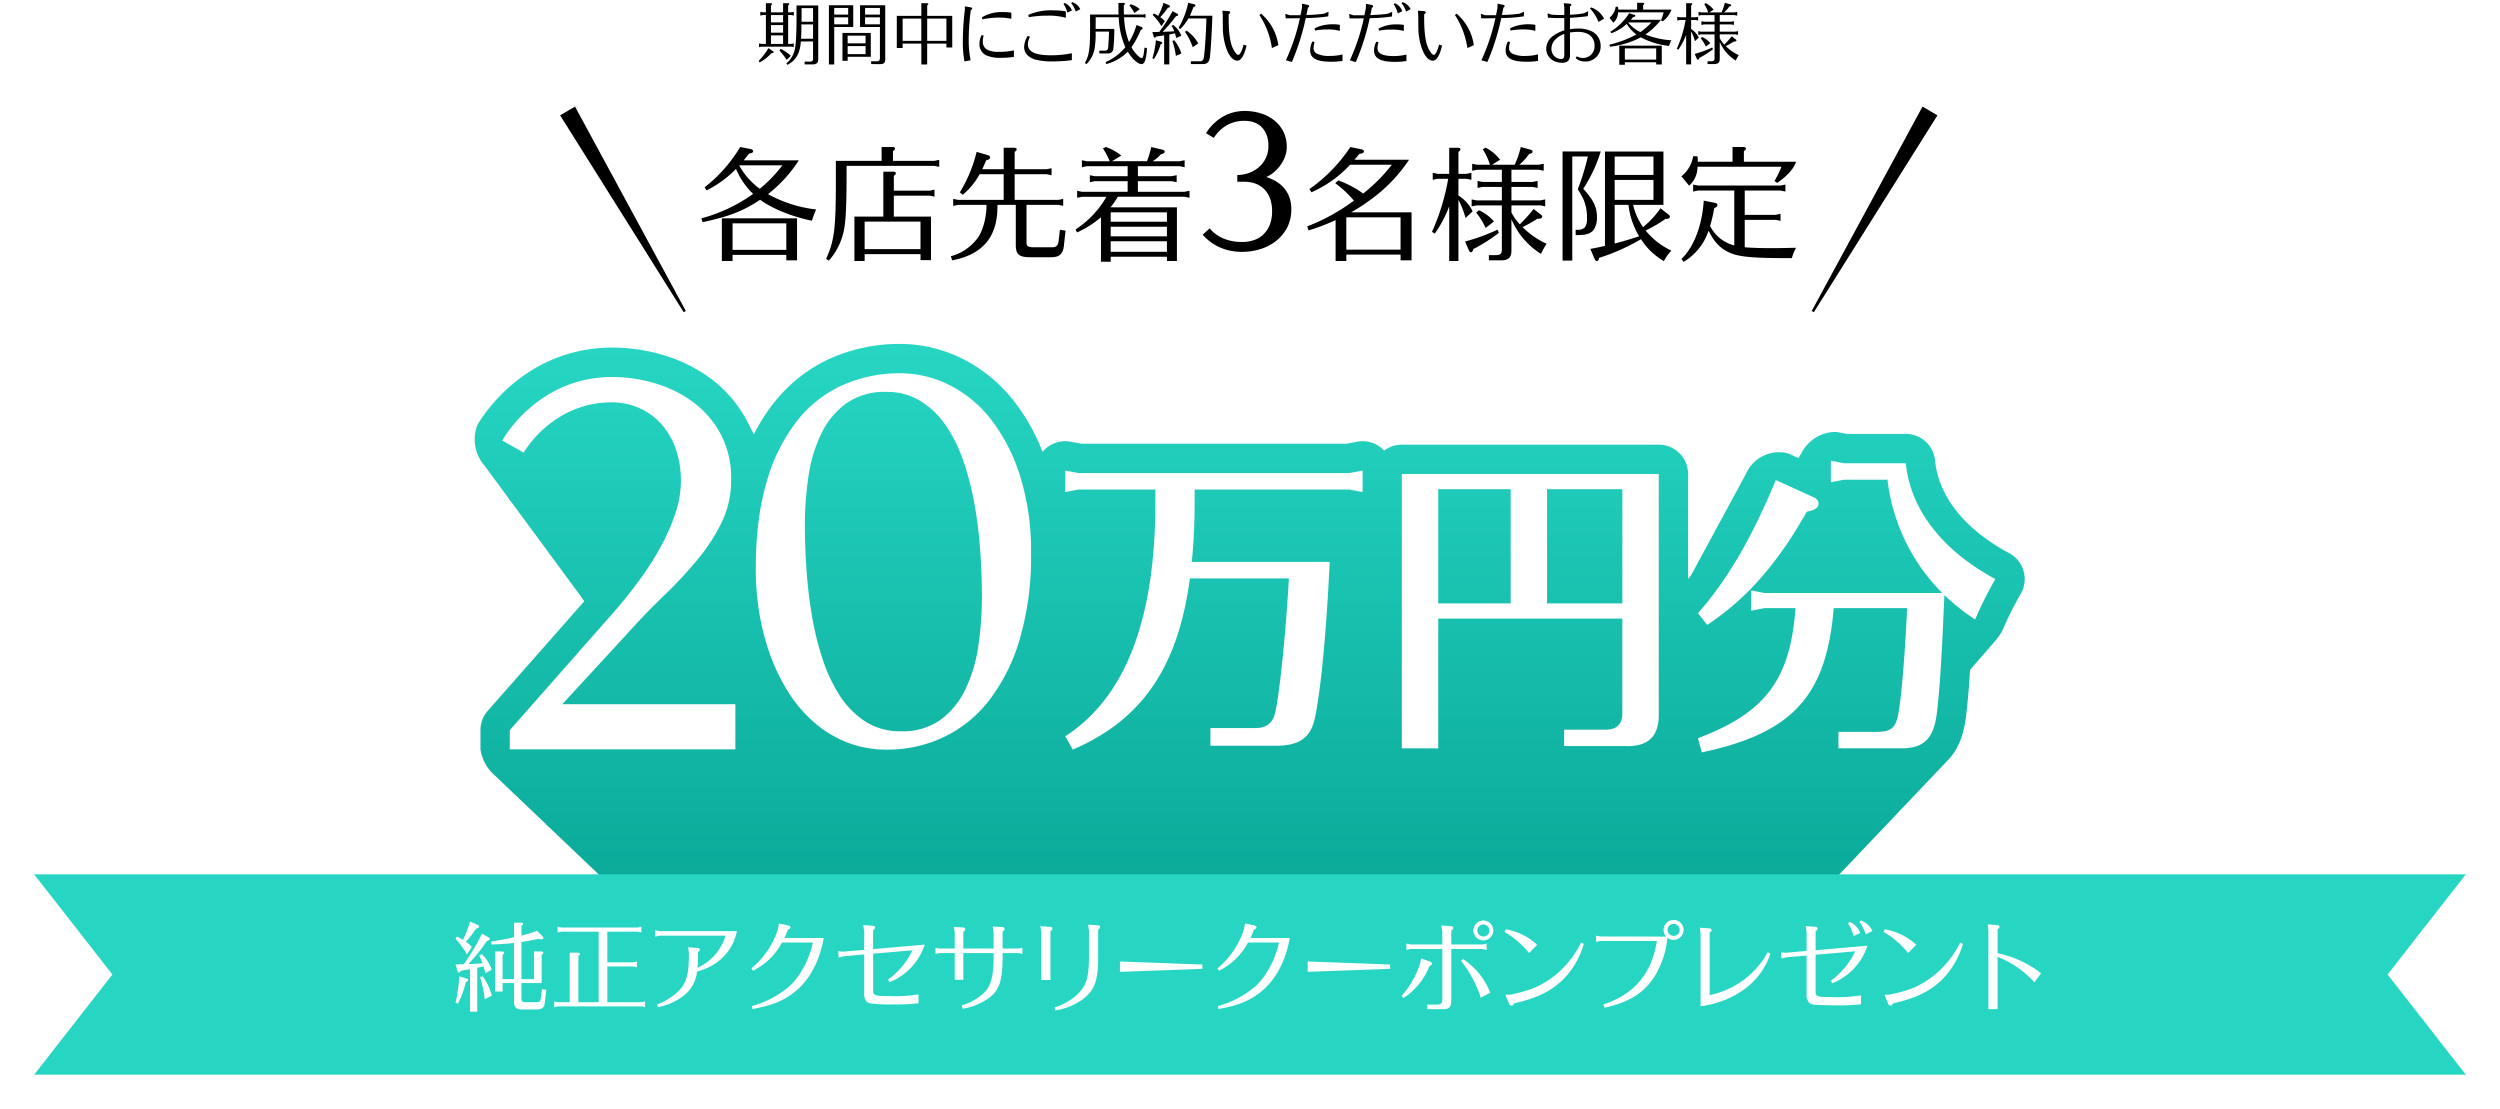 <svg xmlns="http://www.w3.org/2000/svg" xmlns:xlink="http://www.w3.org/1999/xlink" width="658.58" height="292.108" viewBox="0 0 658.58 292.108">
  <defs>
    <linearGradient id="linear-gradient" x1="0.5" x2="0.5" y2="1" gradientUnits="objectBoundingBox">
      <stop offset="0" stop-color="#26d6c3"/>
      <stop offset="1" stop-color="#07a393"/>
    </linearGradient>
    <filter id="パス_103" x="0" y="221.334" width="658.58" height="70.774" filterUnits="userSpaceOnUse">
      <feOffset dy="3" input="SourceAlpha"/>
      <feGaussianBlur stdDeviation="3" result="blur"/>
      <feFlood flood-opacity="0.161"/>
      <feComposite operator="in" in2="blur"/>
      <feComposite in="SourceGraphic"/>
    </filter>
  </defs>
  <g id="sec01-01" transform="translate(8.676 0.564)">
    <g id="_20万円分" data-name="20万円分" transform="translate(115.882 90.037)">
      <path id="パス_77" data-name="パス 77" d="M520.435,302.61a2002.625,2002.625,0,0,1,1.858-1.956,1444.33,1444.33,0,0,1,1.857-1.954,12.757,12.757,0,0,0,.93-.98,12.513,12.513,0,0,0,.926-.975,12.775,12.775,0,0,0,.931-.979,12.566,12.566,0,0,0,.927-.977,933.145,933.145,0,0,0,1.858-1.956,12.588,12.588,0,0,0,.928-.977,12.817,12.817,0,0,0,.929-.977,1868.465,1868.465,0,0,1,1.858-1.956,12.836,12.836,0,0,0,.928-.978,13,13,0,0,0,.926-.974,13.206,13.206,0,0,0,.932-.982,12.905,12.905,0,0,0,.926-.976,5706.608,5706.608,0,0,1,2.785-2.932,6037.149,6037.149,0,0,0,1.855-1.953,13.317,13.317,0,0,0,.933-.982,1134.7,1134.7,0,0,1,1.855-1.952,13.461,13.461,0,0,0,.928-.977,13.266,13.266,0,0,0,.931-.98c.323-.309.633-.634.926-.975a13.33,13.33,0,0,0,.929-.978q.486-.464.927-.975a2450.44,2450.44,0,0,1,1.859-1.957q.488-.466.93-.98c.324-.309.633-.635.926-.975q.488-.465.93-.978.487-.464.928-.977.489-.466.931-.98c.325-.31.635-.636.928-.977q.487-.465.926-.975.489-.468.931-.98c.323-.309.633-.635.925-.974q.488-.467.93-.979c.325-.311.636-.638.93-.978q.488-.466.927-.976.488-.468.93-.979.487-.466.926-.975.488-.467.93-.979.488-.466.928-.977c.326-.311.636-.638.929-.977q.489-.468.929-.978.488-.467.928-.976c.326-.313.637-.64.93-.98q.49-.469.93-.979c2.823-2.711,4.513-6.591,5.16-11.839.414-3.4.751-7.266,1.07-12.3a46.032,46.032,0,0,1,1.679-1.974,3060.789,3060.789,0,0,1,1.985-2.279,6757.574,6757.574,0,0,1,1.988-2.282,22.551,22.551,0,0,0,2.763-3.647,89.33,89.33,0,0,1,4.968-9.941l.065-.119a7.73,7.73,0,0,0-3.124-10.539c-11.684-6.259-18.624-14.935-19.541-24.432a7.729,7.729,0,0,0-7.694-6.987H544.375l-2.783-.531a10.217,10.217,0,0,0-9.275,5.742,7.647,7.647,0,0,0-.7,1.164l-2.757-1.259a9.51,9.51,0,0,0-11.058,5.365,2890.868,2890.868,0,0,0-1.443,2.666,32496.651,32496.651,0,0,1-1.442,2.665,5907.166,5907.166,0,0,1-1.442,2.663,3193.036,3193.036,0,0,1-1.442,2.663,3493.583,3493.583,0,0,1-1.442,2.664,8259.182,8259.182,0,0,1-1.443,2.666,6866.486,6866.486,0,0,1-1.443,2.664,7437.068,7437.068,0,0,0-1.442,2.664,8238.216,8238.216,0,0,0-1.441,2.664,2807.679,2807.679,0,0,0-1.44,2.66q-.419.562-.843,1.112V174.045a7.73,7.73,0,0,0-7.73-7.73H427.13a7.694,7.694,0,0,0-4.663,1.565,7.729,7.729,0,0,0-7.122-2.345l-2.783.53h-69.88l-2.783-.53a7.732,7.732,0,0,0-7.41,2.675,52.737,52.737,0,0,0-7.316-13.073,40.18,40.18,0,0,0-13.633-11.377,36.813,36.813,0,0,0-16.675-3.985,44.755,44.755,0,0,0-17.783,3.6,39.656,39.656,0,0,0-15,11.451,46.942,46.942,0,0,0-5.647,8.775c-.154-.316-.342-.688-.554-1.076-.034-.062-.068-.123-.1-.181-.218-.452-.413-.834-.617-1.207-.034-.061-.068-.122-.1-.186-.169-.353-.377-.77-.619-1.21a33.242,33.242,0,0,0-9.49-10.92,40.01,40.01,0,0,0-12.482-6.136,47.407,47.407,0,0,0-13.331-1.949,40.321,40.321,0,0,0-19.913,5.187,44.465,44.465,0,0,0-15.6,15.1,10.542,10.542,0,0,0,1.851,10.817,20472.25,20472.25,0,0,0,2.043,2.772,27317.86,27317.86,0,0,0,2.043,2.773,4638.022,4638.022,0,0,1,2.043,2.772,7.7,7.7,0,0,0,1.022,1.387,241413.158,241413.158,0,0,1,2.043,2.772,24011.32,24011.32,0,0,0,2.043,2.772,4949.331,4949.331,0,0,1,2.044,2.774,3598.825,3598.825,0,0,1,2.043,2.772,11426.87,11426.87,0,0,0,2.042,2.771,2864.981,2864.981,0,0,1,2.043,2.772,6384.24,6384.24,0,0,0,2.043,2.772,23435.926,23435.926,0,0,0,2.044,2.773,10020.171,10020.171,0,0,0,2.043,2.772,7.766,7.766,0,0,0,.741,1.065l-25.42,28.846a7.729,7.729,0,0,0-1.931,5.111v5.058a11.438,11.438,0,0,0,3.937,7.019,4096.3,4096.3,0,0,1,2.021,1.926,2264.236,2264.236,0,0,1,2.023,1.928,7.85,7.85,0,0,0,1.011.963,4755.839,4755.839,0,0,1,2.021,1.927,4448.618,4448.618,0,0,1,3.034,2.891,4306.644,4306.644,0,0,1,3.033,2.89,7.811,7.811,0,0,0,1.011.964,1751.9,1751.9,0,0,0,2.023,1.927,5656.5,5656.5,0,0,1,3.035,2.893,4193.791,4193.791,0,0,1,2.02,1.924,7482.568,7482.568,0,0,0,3.033,2.891,16028.958,16028.958,0,0,0,3.036,2.894,11872.3,11872.3,0,0,1,2.02,1.925,3852.825,3852.825,0,0,1,2.024,1.929,3519.455,3519.455,0,0,1,2.021,1.925,12614.834,12614.834,0,0,0,3.033,2.891,47967.033,47967.033,0,0,0,3.033,2.89A185388.906,185388.906,0,0,1,229.8,293.1a136322.47,136322.47,0,0,1,3.033,2.89,3045.055,3045.055,0,0,0,3.033,2.891,4135.066,4135.066,0,0,0,3.033,2.89,7.726,7.726,0,0,0,1.011.964c.116.133.241.257.366.381H519.95c.162-.169.332-.33.485-.51" transform="translate(-182.396 -139.774)" fill="url(#linear-gradient)"/>
      <path id="パス_102" data-name="パス 102" d="M431.4,250.571h9.584V216.4h48.5v24.586c.084,3.25-1.416,4.75-4.667,4.667H474.155v4.334h16.251c6,.167,8.835-2.667,8.668-8.667V178.315H431.4Zm38.253-68.256H489.49V212.4H469.655Zm-28.669,0h19.085V212.4H440.986Zm97.1,5.917c2.167-.417,3.084-1,3.084-2.168,0-.75-.416-1.25-1.583-1.75l-9.668-4.417c-6.418,15.5-12.835,26.336-20.5,35.086l2.417,3.084c10.334-6.833,18.418-16,26.252-29.835m26.086-12.751H547.916l-3.5-.667v5.667l3.5-.667h11.418a50.5,50.5,0,0,0,14.418,29.836H526.914l-3.5-.666v5.334l3.5-.667h8.168v.249c-1.417,18.669-8,27.336-25.669,34l1,3.751c23.919-5.084,32.836-14.836,34.753-38H564.5c-.5,11.5-1.418,22.418-2.168,27-.667,4.416-1.833,5.5-5.5,5.584H546.416v4.333h16.418c6,.084,8.667-2.5,9.5-9.25.75-6.168,1.25-14.168,1.833-27.669l.167-3.417a58.269,58.269,0,0,0,8.084,6.417,97.9,97.9,0,0,1,5.334-10.668c-14-7.5-22.418-18.418-23.585-30.5m-217.944,2.583-3.5-.667v5.667l3.5-.667h20.252v3.833c-.084,30.67-8,51.005-23.752,61.172l2,3.5c18.252-7.834,27.752-21.752,30.836-45.087h26.086c-.834,14.667-2.417,30-3.584,35.253-.666,3-2.5,4.334-5.833,4.167H380.977V249.9h17.168c6.334,0,9.334-2.166,10.417-7.584,1.584-8,2.917-21.835,3.834-40.836H376.06c.5-5.167.75-9.918.75-15.252V182.4h40.753l3.5.667V177.4l-3.5.667Zm-22.877-13.907a32.37,32.37,0,0,0-11.008-9.223,29.015,29.015,0,0,0-13.2-3.161,36.9,36.9,0,0,0-14.727,2.975,31.871,31.871,0,0,0-12.087,9.26,46.16,46.16,0,0,0-8.145,16.029q-2.975,9.744-2.975,23.356a70.462,70.462,0,0,0,1,11.9,61.4,61.4,0,0,0,2.975,11.157,49.646,49.646,0,0,0,4.872,9.744,35.636,35.636,0,0,0,6.731,7.735,29.8,29.8,0,0,0,8.591,5.132,28.357,28.357,0,0,0,10.413,1.86,34.663,34.663,0,0,0,14.727-3.2,33.1,33.1,0,0,0,12.05-9.632,48.831,48.831,0,0,0,8.145-16.141,77.212,77.212,0,0,0,3.012-22.8,65.849,65.849,0,0,0-2.827-20.12,47.671,47.671,0,0,0-7.55-14.876m-3.5,59.356a39.2,39.2,0,0,1-3.347,11.38A21.629,21.629,0,0,1,309.959,243a17.1,17.1,0,0,1-10.525,3.087,16.84,16.84,0,0,1-9.3-2.53,22.73,22.73,0,0,1-6.731-6.768,41.015,41.015,0,0,1-4.612-9.781,77.92,77.92,0,0,1-2.827-11.566q-1-6.025-1.413-12.124t-.41-11.455a87.428,87.428,0,0,1,.93-12.83,38.591,38.591,0,0,1,3.347-11.268A21.227,21.227,0,0,1,285,159.733a17.545,17.545,0,0,1,10.636-3.049,16.691,16.691,0,0,1,8.925,2.38,22.371,22.371,0,0,1,6.657,6.4,38.474,38.474,0,0,1,4.649,9.372,75.352,75.352,0,0,1,2.938,11.343,115.644,115.644,0,0,1,1.525,12.273q.446,6.286.446,12.161a89.117,89.117,0,0,1-.93,12.905m-93.1-2.492q5.205-5.8,10.265-10.674a112.857,112.857,0,0,0,8.963-9.632A48.44,48.44,0,0,0,252.3,190.9a25.55,25.55,0,0,0,2.417-11.157,24.64,24.64,0,0,0-2.789-12.012,25.456,25.456,0,0,0-7.289-8.4,32.136,32.136,0,0,0-10.078-4.946,39.5,39.5,0,0,0-11.157-1.636,32.538,32.538,0,0,0-16.141,4.2A36.667,36.667,0,0,0,194.4,169.476l5.652,3.2a29.17,29.17,0,0,1,9.893-9.632,26.424,26.424,0,0,1,6.322-2.678,25.478,25.478,0,0,1,6.843-.93,17.8,17.8,0,0,1,7.55,1.562,17.268,17.268,0,0,1,5.8,4.314,19.292,19.292,0,0,1,3.719,6.545,25.551,25.551,0,0,1,1.3,8.331,26.975,26.975,0,0,1-1.451,8.48,53.3,53.3,0,0,1-3.868,8.813,78.232,78.232,0,0,1-5.578,8.74q-3.161,4.314-6.582,8.256l-27.6,31.314v5.058h59.43v-11.9H210.24Z" transform="translate(-186.667 -144.044)" fill="#fff"/>
    </g>
    <g id="帯" transform="translate(0 226.996)">
      <g transform="matrix(1, 0, 0, 1, -8.68, -227.56)" filter="url(#パス_103)">
        <path id="パス_103-2" data-name="パス 103" d="M643.08,405.165H2.5l20.614-26.387L2.5,352.391H643.08l-20.614,26.387Z" transform="translate(6.5 -125.06)" fill="#26d6c3"/>
      </g>
      <path id="パス_109" data-name="パス 109" d="M4.862,1.924h1.9V-9.646h.052l1.118-.26.234-.052.26-.052c.208.754.26.962.468,1.794l1.69-.936A9.751,9.751,0,0,0,7.9-13.26l-.6.416a14.759,14.759,0,0,1,.858,2.028l-3.718.208.026-.052a49.927,49.927,0,0,0,4.836-6.032c.546-.13.78-.312.78-.572a.384.384,0,0,0-.234-.338l-1.846-1.04a51.191,51.191,0,0,1-4.81,8.06,6.372,6.372,0,0,1-.78.026L1.04-10.53l.546,1.794A.439.439,0,0,0,1.95-8.4c.182,0,.312-.13.572-.494,1.456-.234,1.664-.26,2.34-.39ZM1.04-17.29a21.8,21.8,0,0,1,2.99,4.134l1.3-1.95a7.342,7.342,0,0,0-1.56-1.4,26.173,26.173,0,0,0,2.678-3.458c.52-.1.806-.312.806-.572,0-.156-.13-.286-.338-.39l-2.054-.91A28.148,28.148,0,0,1,2.99-17a8.336,8.336,0,0,0-1.612-.858Zm12.4,10.634v-6.422c.338-.234.416-.338.416-.52,0-.234-.182-.338-.546-.338h-1.82V-3.38h1.95V-5.616h3.016V-.7c0,1.4.6,2.054,2,2.028h4c1.378,0,1.976-.52,2.132-1.924l.364-3.25L23.816-4,23.5-1.534c-.1.728-.338.962-1.092.962H19.344c-.676-.026-.91-.234-.936-.936V-5.616h5.33v-7.462c.338-.234.416-.338.416-.494,0-.26-.182-.364-.546-.364h-1.9v7.28h-3.3v-9.776l.884-.156c1.326-.208,1.638-.26,3.536-.676a3.411,3.411,0,0,0,.806.13c.312,0,.546-.182.546-.416,0-.156-.052-.234-.338-.52l-1.326-1.3a42.426,42.426,0,0,1-4.108,1.248V-20.67c.338-.26.416-.338.416-.52,0-.234-.182-.338-.546-.338h-1.82v3.848c-2.5.546-3.718.754-6.006,1.118l.1.78c2.366-.078,3.562-.156,5.9-.39v9.516Zm-5.928-.52A29.963,29.963,0,0,1,8.736-1.352l1.872-.962a14.616,14.616,0,0,0-2.444-5.1ZM2.054-7.41A46.363,46.363,0,0,1,1.04-.442l.624.26A22.468,22.468,0,0,0,3.744-5.85c.416-.156.6-.338.6-.624,0-.156-.1-.26-.39-.338ZM41.028-19.162h7.93l1.04.208v-1.508l-1.04.208H28.964l-1.04-.208v1.508l1.04-.208H38.74V-.572H33.41V-12.766c.338-.234.416-.338.416-.494,0-.26-.182-.364-.546-.364H31.122V-.572H28.054L27.04-.78V.728L28.054.52H49.92l1.04.208V-.78l-1.04.208H41.028V-9.984h6.76l1.04.208v-1.508l-1.04.208h-6.76Zm23.894,5.408c.364-.286.494-.468.494-.676a.486.486,0,0,0-.494-.416L62.3-15.054l.208,1.508v1.43c-.078,4.42-.806,6.734-2.756,8.632A16.754,16.754,0,0,1,54.106.026l.234.7a15.687,15.687,0,0,0,6.76-2.99,9.193,9.193,0,0,0,3.562-6.4c5.564-1.43,9.438-5.33,10.5-10.634H54.782l-1.144-.234v1.664l1.144-.234H72.15a13.374,13.374,0,0,1-7.358,8.45c.078-.884.13-1.716.13-2.574ZM87.672-17.5c.286-.572.52-1.144.91-2.158.494-.234.676-.39.676-.676,0-.234-.182-.39-.572-.468l-2.444-.52-.26,1.482A22.167,22.167,0,0,1,78.988-9.49l.416.624A17.445,17.445,0,0,0,87.048-16.3h8.138C94.3-11.934,91.65-7.046,88.842-4.654a25.553,25.553,0,0,1-9.75,5.1l.156.78C84.188.312,86.84-.7,89.7-2.756c4.29-3.12,7.15-8.164,8.346-14.742Zm23.374,2.938v-5.018c.39-.26.52-.442.52-.676a.486.486,0,0,0-.494-.442l-2.626-.182.234,1.586v4.94l-5.616.468-1.222-.13.13,1.69,1.2-.338,5.512-.494V-3.094c0,1.768.416,2.522,1.56,2.808A38.55,38.55,0,0,0,116.3,0a51.346,51.346,0,0,0,6.708-.286V-2.652a37.566,37.566,0,0,1-7.332.468c-4.212,0-4.628-.13-4.628-1.508v-9.672l10.322-.884a19.638,19.638,0,0,1-6.4,7.722l.416.676a15.948,15.948,0,0,0,9.256-9.906Zm31.746-.156H134.81V-19.11c.39-.286.52-.468.52-.676a.507.507,0,0,0-.494-.468l-2.522-.182.234,1.56v4.16h-4.03l-1.04-.208v1.612l1.04-.208h4.03v7.046h2.262V-13.52h7.982v1.456c-.052,4.758-.78,7.332-2.5,8.97A13.817,13.817,0,0,1,134.368.26l.26.884a16.484,16.484,0,0,0,6.968-2.86c2.652-2,3.51-4.524,3.562-10.348V-13.52h4.16l1.04.208v-1.612l-1.04.208h-4.16V-19.24c.39-.26.52-.442.52-.65a.489.489,0,0,0-.494-.468l-2.626-.182.234,1.56Zm16.224,16.3a16.33,16.33,0,0,0,7.124-2.834c3.354-2.548,4.212-4.966,4.186-11.7v-6.76c.39-.26.52-.442.52-.676a.468.468,0,0,0-.494-.442l-2.678-.182.234,1.56v6.656c-.026,5.668-.6,7.67-2.938,10.036A15.071,15.071,0,0,1,158.834.806ZM155.35-19.058V-6.422h2.418v-12.87c.39-.286.52-.468.52-.676a.468.468,0,0,0-.494-.442l-2.678-.208ZM197.782-10.5l-21.71-.806v2.73l21.71-.78ZM210.444-17.5c.286-.572.52-1.144.91-2.158.494-.234.676-.39.676-.676,0-.234-.182-.39-.572-.468l-2.444-.52-.26,1.482A22.167,22.167,0,0,1,201.76-9.49l.416.624A17.446,17.446,0,0,0,209.82-16.3h8.138c-.884,4.368-3.536,9.256-6.344,11.648a25.553,25.553,0,0,1-9.75,5.1l.156.78c4.94-.91,7.592-1.924,10.452-3.978,4.29-3.12,7.15-8.164,8.346-14.742Zm36.79,6.994-21.71-.806v2.73l21.71-.78Zm16.12-4.082h8.164l1.144.234v-1.664l-1.144.234h-8.164v-3.692c.364-.26.52-.442.52-.676a.468.468,0,0,0-.494-.442l-2.626-.182.234,1.534v3.458h-8.32l-1.144-.234v1.664l1.144-.234h8.32V-1.222c0,.884-.39,1.274-1.3,1.274h-2.652v1.2H261.4c1.352.026,1.95-.624,1.95-2.106Zm2.574,3.094a32.326,32.326,0,0,1,5.2,9.724l2.5-1.3a18.727,18.727,0,0,0-7.176-8.866ZM250.744-1.664a17.792,17.792,0,0,0,6.864-8.45c.468-.182.65-.364.65-.624a.548.548,0,0,0-.39-.494l-2.444-.884-.312,1.43a23.827,23.827,0,0,1-4.836,8.45ZM271.856-22.1a2.642,2.642,0,0,0-2.678,2.6,2.641,2.641,0,0,0,2.626,2.652,2.652,2.652,0,0,0,2.626-2.626A2.642,2.642,0,0,0,271.856-22.1Zm-.078,1.04a1.6,1.6,0,0,1,1.612,1.586,1.576,1.576,0,0,1-1.586,1.586,1.61,1.61,0,0,1-1.586-1.586A1.6,1.6,0,0,1,271.778-21.06Zm25.766,4.784a25.808,25.808,0,0,1-6.63,8.424c-3.458,2.808-6.422,4.134-11.934,5.278l-1.378.026.936,2.314c.156.364.39.572.65.572.286,0,.494-.182.676-.6,5.876-1.326,9.568-3.094,12.766-6.11a21.916,21.916,0,0,0,5.642-9.568ZM277.368-19.11a24.442,24.442,0,0,1,6.474,5.564l2.132-2.158a16.045,16.045,0,0,0-8.294-4.082Zm25.272,1.222L301.5-18.1v1.638l1.144-.234h14.872C316.186-8.164,311.532-2.626,303.446,0l.286.884c6.578-1.456,10.5-3.952,13.312-8.476a23.719,23.719,0,0,0,3.25-9.958,2.624,2.624,0,0,0,1.612.546,2.658,2.658,0,0,0,2.652-2.626,2.641,2.641,0,0,0-2.652-2.626,2.652,2.652,0,0,0-2.626,2.626,2.686,2.686,0,0,0,.676,1.768Zm19.266-3.328a1.593,1.593,0,0,1,1.612,1.56,1.582,1.582,0,0,1-1.586,1.612,1.615,1.615,0,0,1-1.612-1.586A1.61,1.61,0,0,1,321.906-21.216ZM329.03.494a25.132,25.132,0,0,0,11.284-4.316,18.876,18.876,0,0,0,7.124-9.568l-.728-.364a22.579,22.579,0,0,1-15.288,11.31V-18.9c.364-.26.52-.442.52-.65a.489.489,0,0,0-.494-.468L328.8-20.2l.234,1.56Zm27.924-14.586-5.538.494-1.222-.13.156,1.664,1.2-.338,5.408-.468V-2.834a3.2,3.2,0,0,0,.676,2.392c.468.416,1.066.546,2.808.624,1.274.026,3.2.078,4.316.078a55.425,55.425,0,0,0,6.526-.286V-2.392a37.544,37.544,0,0,1-7.358.468c-4.212,0-4.6-.13-4.6-1.508v-9.646l10.426-.91a20.11,20.11,0,0,1-6.422,7.748l.416.676A16.081,16.081,0,0,0,373-15.47l-13.676,1.2v-5.018c.39-.286.52-.442.52-.676a.507.507,0,0,0-.494-.468l-2.626-.182.234,1.612ZM374.3-19.344A5.293,5.293,0,0,0,371.28-22.1l-.442.364a10.144,10.144,0,0,1,1.69,3.276ZM367.848-21.4a10.275,10.275,0,0,1,1.456,3.406L371.1-18.8a5.2,5.2,0,0,0-2.756-2.938Zm29.562,5.122a25.808,25.808,0,0,1-6.63,8.424c-3.458,2.808-6.422,4.134-11.934,5.278l-1.378.026L378.4-.234c.156.364.39.572.65.572.286,0,.494-.182.676-.6,5.876-1.326,9.568-3.094,12.766-6.11a21.916,21.916,0,0,0,5.642-9.568ZM377.234-19.11a24.443,24.443,0,0,1,6.474,5.564L385.84-15.7a16.045,16.045,0,0,0-8.294-4.082Zm30.03-.7c.338-.182.52-.39.52-.624s-.208-.416-.52-.442l-2.6-.182.182,1.56V1.248h2.418v-13.78a25.827,25.827,0,0,1,9.7,6.708L418.73-8.19a27.748,27.748,0,0,0-11.466-5.3Z" transform="translate(110.284 37.03)" fill="#fff"/>
    </g>
    <g id="吹き出し" transform="translate(138.873 0.001)">
      <path id="パス_105" data-name="パス 105" d="M250.65,96.885,218.088,45.013l3.931-2.3,29.186,53.844Z" transform="translate(-218.088 -15.201)"/>
      <path id="パス_106" data-name="パス 106" d="M729.944,96.561l29.187-53.843,3.931,2.3L730.5,96.885Z" transform="translate(-400.228 -15.202)"/>
      <path id="パス_107" data-name="パス 107" d="M-3991.719,7105.142a6.613,6.613,0,0,0,2.06-3c.444-1.226.639-4.049.639-9.288v-2.984h5.719v14.1c.017,1.012-.445,1.438-1.527,1.438h-2.06v-.747h1.456c.533,0,.764-.229.764-.781v-4.529h-3.215c-.214,3.109-1.26,4.974-3.516,6.163Zm3.979-9.075c-.019.658-.019,1.119-.019,1.225l-.071,1.3v.053h3.162v-3.781h-3.055C-3987.741,7095.339-3987.741,7095.925-3987.741,7096.067Zm.053-3.214-.019,1.3h3.038v-3.569h-3.019Zm215.4,12.643v-5.025h11.2v4.937h-1.475v-.568h-8.257v.657Zm1.473-1.368h8.257v-2.946h-8.257Zm16.143,1.28v-7.778a17.406,17.406,0,0,1-2.06,3.89l-.39-.267a31.274,31.274,0,0,0,2.307-7.547h-1.509l-.692.143v-1l.692.142h1.651v-3.71h1.208c.266,0,.391.07.391.23,0,.125-.071.2-.284.356v3.124h1.136l.709-.142v1l-.709-.143h-1.136v2.379a5.482,5.482,0,0,1,2.024,2.255l-1.014.941a12.37,12.37,0,0,0-1.011-2.576v8.7Zm-201.474,0v-5.487h-4.919v1.153h-1.544v-8.452h6.464v-3.339h1.456c.249,0,.373.071.373.231,0,.125-.053.2-.284.355v2.753H-3948v8.311h-1.544v-1.012h-5.061v5.487Zm1.544-6.2h5.061v-5.877h-5.061Zm-6.464,0h4.919v-5.877h-4.919Zm-19.427,6.2v-15.593h6.41v5.737h-5.008v9.856Zm1.4-10.567h3.676v-1.847h-3.676Zm0-2.557h3.676v-1.758h-3.676Zm86.911,13.123v-7.672c-.655.125-.762.125-2.077.32-.16.214-.267.3-.39.3a.344.344,0,0,1-.267-.231l-.373-1.242,1.065-.019.373-.017h.391l.036-.054a40.185,40.185,0,0,0,3.462-5.435l1.279.711a.3.3,0,0,1,.177.267c0,.214-.142.32-.533.355a43.419,43.419,0,0,1-3.533,4.12h.213c1.349-.054,1.758-.072,2.5-.107l.338-.036a7.745,7.745,0,0,0-.693-1.42l.41-.231a6.249,6.249,0,0,1,2.147,2.823l-1.331.621c-.16-.621-.231-.888-.355-1.26-.2.054-.408.088-.622.143l-.8.16h-.054v7.9Zm-20.866-.373c1.19-2.238,1.4-3.836,1.35-10.78v-1.988h7.512c-.019-.409-.036-.834-.036-1.386V7089.2h1.332c.249,0,.373.07.373.23,0,.125-.053.178-.284.355v1.1c0,.569.017.977.036,1.386h4.971l.711-.142v.994l-.711-.142h-4.935a19.752,19.752,0,0,0,1.3,6.553,18.447,18.447,0,0,0,1.97-4.51l1.279.5c.231.105.337.212.337.373,0,.2-.142.3-.479.391a23.778,23.778,0,0,1-2.468,4.581l.036.053.036.089a8.536,8.536,0,0,0,1.918,2.343,1.513,1.513,0,0,0,.727.409c.321,0,.517-.728.711-2.771l.64.088a11.623,11.623,0,0,1-.461,3.285c-.2.587-.551.96-.906.96-1.012,0-2.485-1.333-3.657-3.267a12.7,12.7,0,0,1-5.683,3.267l-.16-.533a14.3,14.3,0,0,0,5.186-3.907,21.643,21.643,0,0,1-1.741-7.9h-6.073v1.278l-.017,1.794h4.919a45.605,45.605,0,0,1-.267,5.4c-.177.747-.675,1.067-1.563,1.067h-2.1v-.747h1.4c.657-.018.87-.248.94-1.012.089-1.244.179-2.77.2-4h-3.533a22.218,22.218,0,0,1-.267,4.458,7.382,7.382,0,0,1-2.166,4.12Zm30.917.284h-3.019v-.746h2.274a.936.936,0,0,0,1.03-.551c.248-.231.692-6.127.8-10.727h-4.741a12.383,12.383,0,0,1-2.167,2.806l-.425-.337a21.9,21.9,0,0,0,2.538-6.588l1.582.373a.41.41,0,0,1,.319.336c0,.2-.159.32-.516.409-.532,1.367-.709,1.794-.958,2.291h5.93c-.07,3.338-.425,9.181-.638,10.814-.157,1.4-.659,1.918-1.943,1.918Zm133.1,0v-.746h1.049c.585-.017.781-.2.8-.781v-6.3h-3.6l-.692.142v-.994l.692.141h3.6v-1.917h-2.752l-.71.141v-.994l.71.142h2.752v-1.74h-3.534l-.692.143v-.995l.692.141h1.846a9.693,9.693,0,0,0-1.029-2.2l.391-.231a5.94,5.94,0,0,1,2.077,1.723l-1.154.709h3.232a13.564,13.564,0,0,0,.87-2.521l1.368.373c.213.053.3.124.3.267,0,.2-.16.3-.48.336a7.433,7.433,0,0,1-1.4,1.544h2.77l.71-.141v.995l-.71-.143h-3.889v1.74h3.019l.709-.142V7095l-.709-.141h-3.019v1.917h4.12l.692-.141v.994l-.692-.142h-4.12v1.012a7.818,7.818,0,0,0,1.19,1.686,21.482,21.482,0,0,0,1.97-2.184l1.119.87a.223.223,0,0,1,.107.195c0,.2-.177.321-.479.321h-.214a19.042,19.042,0,0,1-2.111,1.189,11.662,11.662,0,0,0,3.426,2.38,11.284,11.284,0,0,0-.8,1.438,10.774,10.774,0,0,1-4.209-4.937v4.458c0,.994-.444,1.4-1.509,1.4Zm-220.333,0v-.746h1.492c.568,0,.817-.248.817-.817v-8.2h-5.238v-5.737h6.641v14.225c0,.905-.374,1.278-1.261,1.278Zm-1.6-10.478h3.907v-1.847h-3.907Zm0-2.557h3.907v-1.758h-3.907Zm179.437,9a4.282,4.282,0,0,1,1.972-3.5,9.066,9.066,0,0,1,2.788-1.332v-3.268c-.355.019-.64.019-1.1.019-1.049,0-1.742-.019-3.215-.107l-.106-1.153,1.065.355c.922.07,1.491.088,2.361.088.284,0,.568,0,1-.018v-1.989l-.143-1.1,1.616.124c.213.018.373.142.373.3s-.088.266-.354.443v2.167a24.045,24.045,0,0,0,3.711-.392l1.083-.55-.071,1.314c-.941.16-3.018.355-4.723.444v3a11.626,11.626,0,0,1,1.989-.16,7.752,7.752,0,0,1,3.977.835,4.247,4.247,0,0,1,2.114,3.765,3.946,3.946,0,0,1-4.1,4.067,3.566,3.566,0,0,1-2.468-.871l.266-.5a3.515,3.515,0,0,0,1.67.444,3.052,3.052,0,0,0,3.018-3.249,3.34,3.34,0,0,0-1.616-3,5.634,5.634,0,0,0-2.894-.623,12.607,12.607,0,0,0-1.954.16v5.913a2.177,2.177,0,0,1-.515,1.6,2.483,2.483,0,0,1-1.563.461C-3789.748,7104.982-3791.523,7103.4-3791.523,7101.289Zm2.344-2.38a3.459,3.459,0,0,0-.977,2.327,2.646,2.646,0,0,0,2.54,2.752c.621,0,.853-.319.853-1.208v-5.4A5.9,5.9,0,0,0-3789.179,7098.909ZM-3999,7104.485a16.5,16.5,0,0,0,2.575-3.375l1.189.8a.334.334,0,0,1,.178.267c0,.177-.232.284-.6.284a11.165,11.165,0,0,1-3.09,2.415Zm155.727-.143a52.43,52.43,0,0,0,3.694-11.081h-.2c-.6.018-.924.018-3.552.018l-.107-1.19,1.119.373h2.9c.141-.692.213-1.029.373-1.917l.036-1.1,1.563.3a.375.375,0,0,1,.319.32c0,.142-.107.266-.337.426-.107.551-.214,1.066-.249,1.262-.054.2-.089.39-.143.6v.053h.053c2.167-.088,3.072-.16,4.475-.337l1.226-.515-.054,1.225a43.894,43.894,0,0,1-5.717.444h-.16a59.483,59.483,0,0,1-3.659,11.56Zm34.667-.035a53.062,53.062,0,0,0,3.693-11.082l-.657.017c-1.083.018-1.314.018-1.936.018h-1.155l-.106-1.189,1.119.373h2.894c.177-.818.214-1.066.373-1.918l.036-1.119,1.563.321a.338.338,0,0,1,.3.3c0,.16-.106.284-.32.427-.2.941-.266,1.278-.337,1.633l-.053.267v.036c.425-.018.8-.036.87-.036,1.493-.054,2.149-.124,3.729-.3l1.225-.533-.071,1.225a42.289,42.289,0,0,1-5.931.444,61.57,61.57,0,0,1-3.658,11.578Zm-51.5,0a53.062,53.062,0,0,0,3.693-11.082l-.657.017c-1.083.018-1.314.018-1.936.018h-1.155l-.105-1.189,1.119.373h2.894c.177-.818.214-1.066.373-1.918l.036-1.119,1.563.321a.34.34,0,0,1,.3.3c0,.16-.107.284-.321.427-.194.941-.266,1.278-.337,1.633l-.053.267v.036c.426-.018.8-.036.87-.036,1.492-.054,2.149-.124,3.729-.3l1.225-.533-.071,1.225a42.3,42.3,0,0,1-5.932.444,61.5,61.5,0,0,1-3.658,11.578Zm23.228-2.575a4.948,4.948,0,0,1,.6-2.327l.568.16a5.064,5.064,0,0,0-.266,1.616q0,2.023,4.208,2.024a13.539,13.539,0,0,0,3.409-.409v1.724a19.59,19.59,0,0,1-3.055.212C-3835.176,7104.733-3836.88,7103.792-3836.88,7101.732Zm34.666-.036a5,5,0,0,1,.6-2.345l.568.16a5.441,5.441,0,0,0-.267,1.582,1.558,1.558,0,0,0,.835,1.456,7.176,7.176,0,0,0,3.392.621,13.076,13.076,0,0,0,3.392-.408v1.722a18.839,18.839,0,0,1-3,.214C-3800.51,7104.7-3802.214,7103.774-3802.214,7101.7Zm-51.5,0a5.016,5.016,0,0,1,.6-2.345l.568.16a5.441,5.441,0,0,0-.267,1.582,1.558,1.558,0,0,0,.835,1.456,7.178,7.178,0,0,0,3.392.621,13.073,13.073,0,0,0,3.392-.408v1.722a18.817,18.817,0,0,1-3,.214C-3852.011,7104.7-3853.715,7103.774-3853.715,7101.7Zm-72.527,2.4c-1.793-.6-2.822-1.776-2.822-3.215a5.636,5.636,0,0,1,.958-3l.585.249a4.511,4.511,0,0,0-.55,2.007c0,1.936,1.936,2.859,5.984,2.859a27.7,27.7,0,0,0,5.594-.532v1.812a38.349,38.349,0,0,1-5.15.337A16.617,16.617,0,0,1-3926.243,7104.094Zm-18.965-4.919a66.927,66.927,0,0,1,.533-8.2l-.019-.852,1.58.249c.231.035.374.16.374.3s-.107.267-.374.444a60.493,60.493,0,0,0-.551,7.53,26.748,26.748,0,0,0,.5,5.665l-1.616.3A26.976,26.976,0,0,1-3945.208,7099.174Zm-31.718,5.275v-7.335h7.458v6.287h-6.091v1.048Zm1.366-1.759h4.724v-2.131h-4.724Zm0-2.841h4.724v-2.024h-4.724Zm151.413,1.74a16.715,16.715,0,0,1-1.065-5.593c0-.16-.018-1.386-.036-3.676l-.088-1.065,1.6.106c.267.018.444.143.444.32s-.088.284-.39.5v1.137c0,3.534.337,6.037.994,7.6.5,1.138,1.136,1.971,1.544,1.971.427,0,.978-1.083,1.386-2.7l.781.248c-.568,2.558-1.437,3.979-2.433,3.979C-3822.424,7104.414-3823.383,7103.437-3824.146,7101.59Zm-51.5,0a16.715,16.715,0,0,1-1.065-5.593c0-.16-.017-1.386-.036-3.676l-.088-1.065,1.6.106c.267.018.445.143.445.32s-.09.284-.391.5v1.137c0,3.534.337,6.037.994,7.6.5,1.138,1.136,1.971,1.544,1.971.427,0,.978-1.083,1.386-2.7l.781.248c-.568,2.558-1.438,3.979-2.433,3.979C-3873.925,7104.414-3874.884,7103.437-3875.647,7101.59Zm-117.883.124.355-.408a11.4,11.4,0,0,1,2.646,1.829l-1.083,1.083A19.722,19.722,0,0,0-3993.531,7101.714Zm241.645,2.15-.532-1.227a29.77,29.77,0,0,0,4.634-1.686l.178.444a22.289,22.289,0,0,1-3.623,2.309c-.088.319-.194.461-.337.461C-3751.69,7104.165-3751.815,7104.041-3751.886,7103.864Zm-143.4-.073a22.265,22.265,0,0,0,.924-4.758l1.4.409c.2.053.267.141.267.284,0,.177-.124.284-.426.373a12.4,12.4,0,0,1-1.776,3.888Zm-43.812-.8a3.226,3.226,0,0,1-1.739-3.037,4.777,4.777,0,0,1,.585-2.29l.532.142a5.007,5.007,0,0,0-.229,1.527,2.333,2.333,0,0,0,1.1,2.165,6.372,6.372,0,0,0,3.2.587,18.7,18.7,0,0,0,3.889-.373v1.7a20.576,20.576,0,0,1-3.3.249A9.019,9.019,0,0,1-3939.1,7102.992Zm49.085-3.782.479-.177a10.124,10.124,0,0,1,1.882,3.5l-1.437.622A20.994,20.994,0,0,0-3890.015,7099.21Zm74.428-6.836.444-.337a13.452,13.452,0,0,1,4.545,8.293l-1.7.764A21.625,21.625,0,0,0-3815.587,7092.374Zm-51.5,0,.444-.337a13.452,13.452,0,0,1,4.545,8.293l-1.7.764A21.6,21.6,0,0,0-3867.088,7092.374Zm-19.623,4.457.461-.32a10.23,10.23,0,0,1,3.055,3.356l-1.473.995A14.728,14.728,0,0,0-3886.711,7096.83Zm-103.765,3.889h-7.726l-.709.142v-.993l.709.141h1.1v-7.618h-.764l-.71.142v-.994l.71.142h.764v-2.4h1.244c.249,0,.373.07.373.23,0,.125-.053.2-.284.355v1.812h3.2v-2.4h1.244c.249,0,.373.07.373.249,0,.107-.054.177-.284.336v1.812h.781l.71-.142v.994l-.71-.142h-.781v7.618h.764l.71-.141v.993Zm-5.292-.71h3.2v-2.256h-3.2Zm0-2.965h3.2v-2.007h-3.2Zm0-2.716h3.2v-1.936h-3.2Zm220.884,5.876a29.688,29.688,0,0,0,7.1-2.681,10.045,10.045,0,0,1-2.54-2.788,11.964,11.964,0,0,1-4.066,2.452l-.249-.391a15.322,15.322,0,0,0,4.954-4.884l1.456.462a.247.247,0,0,1,.178.212c0,.2-.178.3-.551.337-.355.391-.48.551-.657.729h7.955a17.886,17.886,0,0,1-4.1,3.87,22.181,22.181,0,0,0,6.854,1.528,7.774,7.774,0,0,0-.638,1.492,21.365,21.365,0,0,1-7.44-2.272,23.111,23.111,0,0,1-8.1,2.468Zm4.938-5.824a9.768,9.768,0,0,0,3.2,2.5,16.068,16.068,0,0,0,2.913-2.522h-6.091Zm19.107,4.138.391-.337a6.229,6.229,0,0,1,2.147,1.6l-1.189.924A9.807,9.807,0,0,0-3750.838,7098.518Zm-81.459-2.29a16.02,16.02,0,0,0-3.286.284l-.142-.534a9.56,9.56,0,0,1,4.848-1.118,13.018,13.018,0,0,1,1.829.124v1.6A12.383,12.383,0,0,0-3832.3,7096.228Zm34.648-.037a17.9,17.9,0,0,0-3.285.284l-.143-.514a5.281,5.281,0,0,1,1.261-.586,11.2,11.2,0,0,1,3.534-.549,11.6,11.6,0,0,1,1.882.141v1.6A11.588,11.588,0,0,0-3797.65,7096.191Zm-51.5,0a17.891,17.891,0,0,0-3.285.284l-.143-.514a5.279,5.279,0,0,1,1.26-.586,11.206,11.206,0,0,1,3.535-.549,11.59,11.59,0,0,1,1.881.141v1.6A11.582,11.582,0,0,0-3849.151,7096.191Zm-46.048-3.817.249-.391a6.326,6.326,0,0,1,1.189.64,17.983,17.983,0,0,0,1.4-3.445l1.456.621a.35.35,0,0,1,.248.3c0,.2-.141.3-.568.391a18.475,18.475,0,0,1-2.007,2.486,4.656,4.656,0,0,1,1.227,1.03l-.906,1.314A14.407,14.407,0,0,0-3895.2,7092.374Zm120.316.746a4.678,4.678,0,0,0,1.652-2.913h.6a2.709,2.709,0,0,1,.054.764h4.989v-1.793h1.492c.248,0,.373.071.373.23,0,.125-.053.2-.284.374v1.189h7.458a6.682,6.682,0,0,1-2.29,3.09l-.462-.267a17.325,17.325,0,0,0,.694-2.112h-12a3.76,3.76,0,0,1-1.243,2.734Zm-5.115-2.45.284-.284a5.872,5.872,0,0,1,3.409,2.983l-1.474.834A10.533,10.533,0,0,0-3780,7090.669Zm-160.2,2.326a10.166,10.166,0,0,1,5.487-1.385,14.2,14.2,0,0,1,2.272.158v1.618a15.02,15.02,0,0,0-3.268-.32,21.549,21.549,0,0,0-4.368.461Zm17.369-.443a30.067,30.067,0,0,0-5.008.407l-.142-.6a14.708,14.708,0,0,1,6.73-1.19,15.184,15.184,0,0,1,3.161.267v1.687A16.715,16.715,0,0,0-3922.832,7092.552Zm91.1-3.038.318-.23a3.461,3.461,0,0,1,1.954,2.1l-1.189.569A7.843,7.843,0,0,0-3831.729,7089.514Zm-69.615.32.408-.284a6.556,6.556,0,0,1,2.326,1.3l-1.42,1.012A10.945,10.945,0,0,0-3901.345,7089.834Zm-17.368-.39.319-.231a3.545,3.545,0,0,1,1.918,1.972l-1.208.568A7.32,7.32,0,0,0-3918.712,7089.444Zm89.06-.2.285-.248a3.5,3.5,0,0,1,2.1,1.847l-1.189.639A7.185,7.185,0,0,0-3829.653,7089.248Zm-87.018,0,.284-.248a3.557,3.557,0,0,1,2.1,1.847l-1.19.639A7.132,7.132,0,0,0-3916.671,7089.248Z" transform="translate(4051.303 -7089)" stroke="rgba(0,0,0,0)" stroke-width="1"/>
      <path id="パス_108" data-name="パス 108" d="M-3740.838,7128c3.284-3.12,5.485-8.9,5.881-15.372l2.856.559c.494.1.756.295.756.623,0,.3-.262.525-.854.821a38.134,38.134,0,0,1-1.084,4.665,9.813,9.813,0,0,0,6.373,5.124v-14.453h-9.525l-1.314.264v-1.841l1.314.264h21.68l1.314-.264v1.841l-1.314-.264h-9.4v6.405h8.115l1.313-.263v1.839l-1.313-.262h-8.115v7.228c2.1.164,4.369.229,7.261.229,1.609,0,3.086-.032,6.273-.1a12.56,12.56,0,0,0-1.118,2.726h-1.642c-8.18,0-11.924-.328-14.223-1.215-2.727-1.052-4.5-2.824-6.078-6.012a15.1,15.1,0,0,1-6.568,8.212Zm-152.91.724v-11.728a25.577,25.577,0,0,1-6.306,4.008l-.394-.788a25.085,25.085,0,0,0,8.146-8.606h-6.439l-1.281.263v-1.84l1.281.263h12.023V7107.5h-8.672l-1.281.263v-1.84l1.281.265h8.672v-2.629h-10.775l-1.281.262v-1.839l1.281.263h6.045a20.244,20.244,0,0,0-1.774-3.383l.788-.362a13.513,13.513,0,0,1,4.041,2.268l-2.463,1.478h9.23a23.454,23.454,0,0,0,1.117-3.745l3.055.723c.263.066.493.264.493.493,0,.328-.362.592-.985.656a8.141,8.141,0,0,1-2.2,1.873h7.128l1.314-.263v1.839l-1.314-.262h-11v2.629h8.9l1.314-.265v1.84l-1.314-.263h-8.9v2.792h12.285l1.314-.263v1.84l-1.314-.263h-17.574a20.752,20.752,0,0,1-1.939,2.791h17.509v14.126h-2.629v-1.117h-14.813v1.314Zm2.563-2.628h14.813v-2.76h-14.813Zm0-4.073h14.813v-2.53h-14.813Zm0-3.844h14.813v-2.464h-14.813Zm139.7,4.6a53.9,53.9,0,0,1-11.038,4.928c-.066.559-.264.821-.625.821-.23,0-.428-.2-.592-.592l-1.083-2.595c1.938-.361,2.2-.426,3.842-.788v-24.867h15.406v14.06h-7.982a16.7,16.7,0,0,0,2.628,5.881c.23-.2.428-.395.724-.657a21.984,21.984,0,0,0,3.844-4.337l2.1,1.643a.794.794,0,0,1,.394.591c0,.329-.362.56-.853.56h-.3a33.431,33.431,0,0,1-5.158,3.021l-.1.032a19.57,19.57,0,0,0,6.8,5.323,11.316,11.316,0,0,0-1.971,2.759A17.467,17.467,0,0,1-3751.482,7122.775Zm-6.933,1.15c2.464-.657,3.91-1.085,6.439-1.905a20.7,20.7,0,0,1-2.792-8.179l-.032-.1h-3.615Zm0-11.5h10.217v-5.257h-10.217Zm0-6.571h10.217V7101h-10.217Zm-43.59,22.666v-14.388a32.124,32.124,0,0,1-3.811,7.193l-.724-.492a57.825,57.825,0,0,0,4.271-13.961h-2.792l-1.281.264V7105.3l1.281.265h3.056V7098.7h2.233c.492,0,.722.131.722.427,0,.229-.13.361-.525.656v5.783h2.1l1.314-.265v1.841l-1.314-.264h-2.1v4.4a10.105,10.105,0,0,1,3.744,4.172l-1.871,1.74a22.848,22.848,0,0,0-1.873-4.762v16.095Zm-29.928,0V7117.75a53.033,53.033,0,0,1-7.128,2.726l-.329-1.083a51.446,51.446,0,0,0,12.187-6.7l.1-.065a28.113,28.113,0,0,0-4.927-4.6l.821-.724a26.606,26.606,0,0,1,6.538,3.449,43.548,43.548,0,0,0,7.554-7.588h-11a30.567,30.567,0,0,1-10.182,7.26l-.527-.854a41.109,41.109,0,0,0,10.775-11.07l2.989.625c.362.065.591.263.591.525,0,.362-.328.558-1.183.657l-1.215,1.444-.1.1h14.387a40.852,40.852,0,0,1-10.807,11,42.383,42.383,0,0,1-4.467,2.857h15.932v12.646h-2.891v-1.511h-14.289v1.676Zm2.825-2.989h14.289v-8.509h-14.289Zm-129.584,2.989V7116.83h7.62V7105h2.6c.458,0,.688.131.688.427,0,.23-.1.361-.524.656V7110h9.46l1.249-.264v1.84l-1.249-.263h-9.46v5.519h9.789v11.464h-2.759v-1.577H-3956v1.808Zm2.692-3.12h14.717v-7.26H-3956Zm-37.613,3.12V7117.29h19.808v11.069h-2.825v-1.445h-14.158v1.61Zm2.825-2.924h14.158v-7h-14.158Zm218.643,2.825v-28.743h10.052a38.143,38.143,0,0,1-4.6,9.822c2.66,2.891,3.613,4.828,3.613,7.457a5.842,5.842,0,0,1-.822,3.285c-.69.985-1.97,1.445-4.007,1.445h-.788v-1.381h.656a2.642,2.642,0,0,0,1.741-.591,3.765,3.765,0,0,0,.592-2.431,12.086,12.086,0,0,0-.854-4.828,22.042,22.042,0,0,0-1.576-2.826,62.853,62.853,0,0,0,2.66-8.639h-4.106v27.429Zm-194-.46c2.169-4.763,2.563-8.048,2.563-20.433v-5.387h12.055V7098.5h2.825c.459,0,.688.133.688.428,0,.229-.1.361-.525.657v2.562h10.874l1.313-.263v1.84l-1.313-.263h-23.093v4.072c-.032,7.786-.3,11.662-.92,13.829a16.8,16.8,0,0,1-3.744,7.063Zm174.59.394v-1.38h1.938c1.084-.032,1.446-.36,1.479-1.444v-11.662h-6.668l-1.281.264V7112.3l1.281.265h6.668v-3.548h-5.091l-1.314.262v-1.838l1.314.262h5.091v-3.219h-6.537l-1.281.263v-1.84l1.281.263h3.417a18.017,18.017,0,0,0-1.905-4.073l.723-.427a10.959,10.959,0,0,1,3.843,3.186l-2.135,1.314h5.979a25.13,25.13,0,0,0,1.609-4.665l2.531.69c.394.1.558.23.558.492,0,.361-.3.559-.888.625a13.835,13.835,0,0,1-2.6,2.857h5.125l1.313-.263v1.84l-1.313-.263h-7.194v3.219h5.583l1.314-.262v1.838l-1.314-.262h-5.583v3.548h7.621l1.281-.265v1.841l-1.281-.264h-7.621v1.873a14.528,14.528,0,0,0,2.2,3.121,40.07,40.07,0,0,0,3.645-4.042l2.07,1.61a.412.412,0,0,1,.2.362c0,.36-.328.591-.888.591h-.393a35.266,35.266,0,0,1-3.909,2.2,21.624,21.624,0,0,0,6.338,4.4,21.274,21.274,0,0,0-1.478,2.66,19.937,19.937,0,0,1-7.785-9.131v8.246c0,1.837-.822,2.593-2.792,2.593Zm-141.74-1.083a12.849,12.849,0,0,0,6.7-4.337c1.544-1.74,2.661-5.451,2.693-8.869v-.328h-7.457l-1.314.264v-1.841l1.314.265h11.989v-6.768h-6.34a18.814,18.814,0,0,1-4.434,5.419l-.789-.624a37,37,0,0,0,4.435-10.676l3.023.887c.328.1.525.3.525.559,0,.361-.329.624-1.051.788-.46,1.151-.69,1.643-1.019,2.333h5.649v-5.65h2.727c.46,0,.689.132.689.426,0,.231-.1.362-.525.658v4.566h8.41l1.313-.263v1.839l-1.313-.262h-8.41v6.768h11.5l1.281-.265v1.841l-1.281-.264h-8.376v9.821c0,1.053.328,1.282,1.675,1.347h4.993c1.15,0,1.643-.426,1.774-1.576l.361-3.022,1.479.23-.428,3.91c-.23,2.233-1.182,3.087-3.382,3.087h-5.289c-3.121.032-4.008-.69-4.008-3.253v-10.544h-4.829v.492c-.033,8.017-3.91,12.582-11.924,14.125Zm136.451-1.609-.985-2.268a55.2,55.2,0,0,0,8.573-3.119l.329.82a41,41,0,0,1-6.7,4.271c-.164.591-.361.854-.625.854C-3796.487,7126.225-3796.717,7126-3796.849,7125.667Zm-63.318.038a13.865,13.865,0,0,1-2.929-1.084,12.018,12.018,0,0,1-2.249-1.472,15.679,15.679,0,0,1-1.624-1.553l1.86-1.666a9.352,9.352,0,0,0,3.484,2.609,12.526,12.526,0,0,0,5.178.972,9.407,9.407,0,0,0,2.874-.445,6.7,6.7,0,0,0,2.485-1.416,7.118,7.118,0,0,0,1.75-2.512,9.483,9.483,0,0,0,.666-3.763,9.481,9.481,0,0,0-.527-3.29,6.775,6.775,0,0,0-1.486-2.416,6.307,6.307,0,0,0-2.3-1.5,8.388,8.388,0,0,0-3.013-.515h-1.832v-1.776a9.223,9.223,0,0,0,2.846-.472,8.1,8.1,0,0,0,2.637-1.431,7.621,7.621,0,0,0,1.943-2.4,7.2,7.2,0,0,0,.765-3.413,7.816,7.816,0,0,0-.5-2.931,5.766,5.766,0,0,0-1.347-2.04,5.39,5.39,0,0,0-1.971-1.194,7.205,7.205,0,0,0-2.375-.389,9.271,9.271,0,0,0-4.817,1.181,10.29,10.29,0,0,0-3.373,3.317l-2.055-1.248a12.96,12.96,0,0,1,4.539-4.4,11.558,11.558,0,0,1,5.706-1.457,14.28,14.28,0,0,1,3.971.568,10.99,10.99,0,0,1,3.54,1.735,8.915,8.915,0,0,1,2.541,2.971,8.916,8.916,0,0,1,.971,4.276,7.041,7.041,0,0,1-.431,2.414,9.359,9.359,0,0,1-1.165,2.236,10.325,10.325,0,0,1-1.708,1.874,8.678,8.678,0,0,1-2.082,1.333,13.762,13.762,0,0,1,2.221.943,8.461,8.461,0,0,1,2.138,1.609,8.07,8.07,0,0,1,1.6,2.444,8.7,8.7,0,0,1,.625,3.471,10.216,10.216,0,0,1-1.153,4.969,10.913,10.913,0,0,1-3,3.513,12.789,12.789,0,0,1-4.137,2.082,15.86,15.86,0,0,1-4.54.681A15.162,15.162,0,0,1-3860.167,7125.705Zm65.256-9.926.723-.624a11.558,11.558,0,0,1,3.974,2.956l-2.2,1.708A18.115,18.115,0,0,0-3794.91,7115.779ZM-3999,7117.29a42.492,42.492,0,0,0,13.632-6.438,19.508,19.508,0,0,1-4.467-6.471l-.066-.1a28.408,28.408,0,0,1-7.752,5.65l-.493-.822a38.616,38.616,0,0,0,9.361-10.61l2.825.559c.361.066.591.3.591.526,0,.362-.3.526-1.083.656-.722.919-1.084,1.38-1.413,1.773h14.519a35.686,35.686,0,0,1-8.113,8.9,34.228,34.228,0,0,0,12.679,4.04,29.172,29.172,0,0,0-1.117,2.957c-5.059-.985-10.642-3.253-13.631-5.519-4.5,2.989-8.114,4.4-15.177,5.913Zm9.953-13.928a19.1,19.1,0,0,0,5.419,6.143,35.379,35.379,0,0,0,5.945-6.176h-11.332Zm248.208,2.858a8.5,8.5,0,0,0,3.088-5.289h1.118a4.411,4.411,0,0,1,.1,1.347v.1h9.166V7098.5h2.824c.46,0,.69.133.69.428,0,.23-.13.361-.525.657v2.792h13.764c-.691,1.905-2.267,3.679-4.994,5.584l-.722-.492a24.98,24.98,0,0,0,1.838-3.777H-3736.6a6.556,6.556,0,0,1-2.2,4.992Z" transform="translate(4036.226 -7060.337)" stroke="rgba(0,0,0,0)" stroke-width="1"/>
    </g>
  </g>
</svg>
